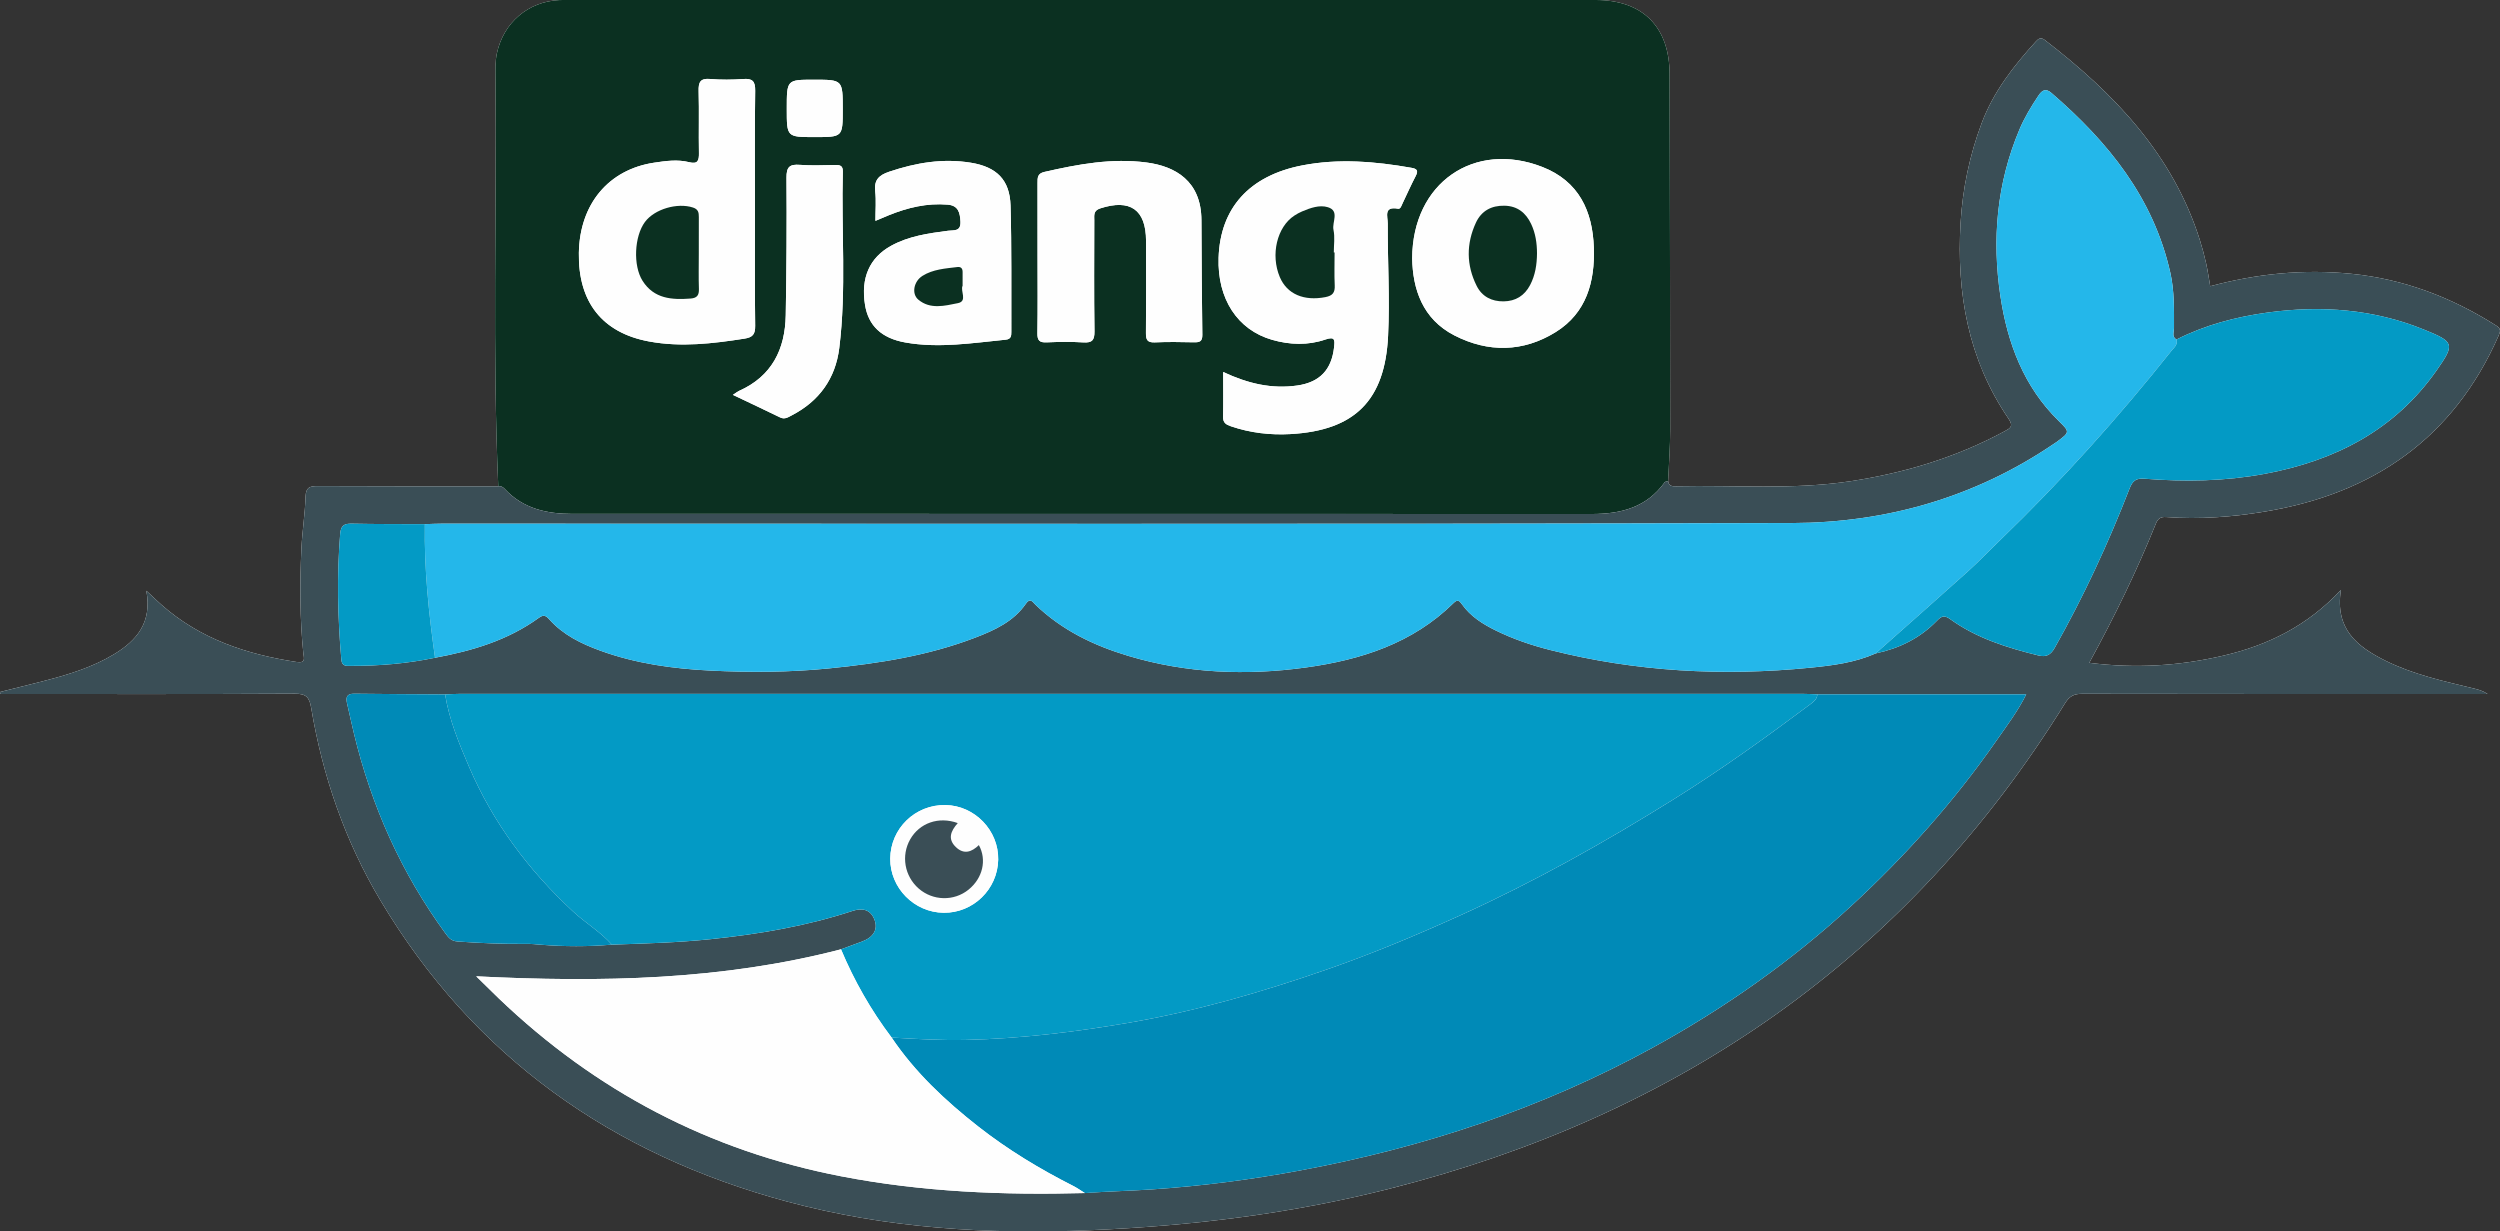<?xml version="1.0" encoding="utf-8"?>
<!-- Generator: Adobe Illustrator 16.0.2, SVG Export Plug-In . SVG Version: 6.00 Build 0)  -->
<!DOCTYPE svg PUBLIC "-//W3C//DTD SVG 1.1//EN" "http://www.w3.org/Graphics/SVG/1.1/DTD/svg11.dtd">
<svg version="1.1" id="Layer_1" xmlns="http://www.w3.org/2000/svg" xmlns:xlink="http://www.w3.org/1999/xlink" x="0px" y="0px"
	 width="989.044px" height="487.187px" viewBox="0 0 989.044 487.187" enable-background="new 0 0 989.044 487.187"
	 xml:space="preserve">
<rect x="0" y="0" width="989.044" height="487.187" fill="#333333" stroke="none"/>
<g>
	<path fill-rule="evenodd" clip-rule="evenodd" fill="#FEFEFE" d="M197.124,192.393c-23.829-0.003-47.659,0.055-71.487-0.078
		c-3.282-0.019-4.641,0.604-4.757,4.253c-0.217,6.811-1.315,13.59-1.634,20.4c-0.648,13.815-0.651,27.634,0.752,41.423
		c0.175,1.721,1.179,4.088-2.625,3.51c-19.754-3-38.15-9.09-53.441-22.585c-1.79-1.579-3.503-3.245-6.037-5.602
		c2.335,12.563-3.81,19.685-12.763,25.109c-8.62,5.221-18.186,8.094-27.863,10.598c-5.746,1.486-11.511,2.896-17.268,4.342
		c0.051,0.266,0.102,0.531,0.152,0.795c1.825,0,3.65,0,5.476,0c36.995,0,73.99,0.096,110.984-0.121
		c4.519-0.025,5.795,1.439,6.498,5.627c4.533,26.994,13.377,52.631,27.359,76.105c36.973,62.08,91.746,100.568,160.983,119.213
		c39.262,10.572,79.284,13.018,119.792,11.311c40.054-1.688,79.608-6.549,118.461-16.406
		c114.246-28.988,204.755-91.137,267.286-192.105c1.717-2.77,3.516-3.705,6.738-3.699c51.493,0.109,102.986,0.076,154.479,0.076
		c1.97,0,3.939,0,5.909,0c-1.729-1.207-3.573-1.732-5.436-2.18c-11.959-2.881-24.018-5.529-35.108-11.063
		c-10.903-5.441-19.925-12.389-17.468-27.899c-13.321,14.255-28.952,21.856-46.407,25.948c-17.36,4.068-34.887,5.223-53.156,2.854
		c10.04-18.351,18.844-36.404,26.349-55.064c0.844-2.098,2.01-2.752,4.125-2.594c13.188,0.99,26.285-0.038,39.282-2.213
		c42.751-7.15,74.37-29.129,92.154-69.466c0.788-1.788,1.047-2.829-0.893-4.057c-17.55-11.111-36.408-18.375-57.214-20.494
		c-18.952-1.932-37.513-0.06-55.945,4.909c-0.55-3.124-0.962-6.089-1.614-9c-0.69-3.08-1.5-6.143-2.446-9.153
		c-10.675-33.967-33.974-58.159-61.338-79.219c-1.714-1.319-2.603-0.52-3.696,0.683c-8.778,9.65-16.711,19.818-21.355,32.247
		c-4.758,12.731-7.517,25.852-8.317,39.385c-1.642,27.773,3.006,54.063,18.991,77.489c2.067,3.029,0.635,3.757-1.658,4.994
		c-19.099,10.309-39.537,16.469-60.904,19.718c-22.865,3.477-45.901,1.496-68.86,2.008c-1.589,0.036-3.016-0.02-3.269-2.042
		c0.288-6.819,0.826-13.639,0.824-20.458c-0.014-46.827-0.132-93.653-0.234-140.48c-0.041-18.777-10.637-29.409-29.268-29.409
		C496.09-0.001,360.925,0,225.76,0.001c-1.5,0-3.002-0.042-4.5,0.029c-12.319,0.585-22.041,8.934-24.666,20.999
		c-0.721,3.313-0.615,6.632-0.583,9.951C196.532,84.784,194.771,138.603,197.124,192.393z"/>
	<path fill-rule="evenodd" clip-rule="evenodd" fill="#0B3021" d="M197.124,192.393c-2.353-53.79-0.591-107.608-1.111-161.412
		c-0.032-3.319-0.138-6.638,0.583-9.951C199.219,8.964,208.941,0.615,221.26,0.03c1.497-0.071,3-0.029,4.5-0.029
		c135.165-0.001,270.33-0.002,405.496,0c18.631,0,29.227,10.632,29.268,29.409c0.103,46.827,0.221,93.653,0.234,140.48
		c0.002,6.819-0.536,13.639-0.824,20.458c-0.466,0.148-1.141,0.148-1.369,0.467c-7.127,9.943-17.31,12.543-28.854,12.538
		c-134.407-0.058-268.815-0.033-403.224-0.045c-10.089-0.001-19.478-2.015-26.738-9.801
		C199.06,192.77,198.251,192.168,197.124,192.393z M483.913,147.169c0,6.436,0.091,12.089-0.044,17.736
		c-0.057,2.358,1.176,3.085,3.108,3.745c7.677,2.621,15.592,3.533,23.614,3.078c25.524-1.448,37.333-13.44,38.56-38.864
		c0.715-14.817-0.201-29.628-0.142-44.441c0.012-2.813-1.726-6.896,4.081-5.852c1.008,0.182,1.377-1.273,1.802-2.158
		c1.725-3.6,3.344-7.255,5.19-10.79c1.132-2.167,0.481-2.851-1.728-3.24c-14.346-2.529-28.715-3.749-43.165-0.948
		c-20.907,4.053-32.46,16.843-33.095,36.554c-0.521,16.198,7.427,28.496,21.154,32.441c7.021,2.018,14.207,2.267,21.141-0.128
		c3.862-1.334,3.697,0.37,3.397,3.072c-0.99,8.918-5.667,13.859-14.553,15.141C503.205,153.96,493.751,151.789,483.913,147.169z
		 M298.674,82.901c0-15.658-0.13-31.317,0.093-46.972c0.054-3.831-1.089-4.941-4.792-4.671c-4.308,0.315-8.682,0.363-12.98-0.011
		c-3.985-0.348-4.709,1.289-4.608,4.836c0.231,8.155-0.026,16.324,0.125,24.483c0.054,2.925-0.452,4.469-3.83,3.609
		c-4.622-1.175-9.278-0.508-13.893,0.186c-18.06,2.716-29.45,16.381-29.781,35.667c-0.333,19.412,9.208,31.633,27.792,35.065
		c12.617,2.331,25.192,0.847,37.74-1.126c3.26-0.513,4.265-1.741,4.221-5.096C298.562,113.552,298.674,98.226,298.674,82.901z
		 M558.68,102.264c0.24,12.044,4.024,23.941,16.741,30.454c13.333,6.827,27.137,6.654,40.017-1.334
		c12.244-7.594,15.565-19.98,15.116-33.386c-0.483-14.453-5.875-26.307-20.442-31.968C583.304,55.612,558.788,72.243,558.68,102.264
		z M410.477,101.887c0,9.987,0.101,19.976-0.063,29.96c-0.047,2.876,0.854,3.722,3.668,3.597c4.817-0.215,9.666-0.283,14.475,0.015
		c3.489,0.217,4.482-0.849,4.434-4.384c-0.204-14.646-0.096-29.295-0.073-43.942c0.003-1.907-0.451-3.786,2.359-4.696
		c11.834-3.835,18.085,0.471,18.118,12.82c0.034,12.151,0.073,24.303-0.043,36.453c-0.025,2.676,0.532,3.878,3.528,3.74
		c5.149-0.237,10.318-0.138,15.477-0.031c2.16,0.044,3.344-0.287,3.308-2.916c-0.208-15.139-0.292-30.28-0.357-45.42
		c-0.066-15.52-10.398-21.286-21.629-22.782c-13.782-1.836-27.149,0.676-40.496,3.717c-2.796,0.637-2.723,2.335-2.717,4.407
		C410.491,82.245,410.477,92.065,410.477,101.887z M346.333,87.375c2.25-0.947,3.75-1.598,5.264-2.213
		c7.484-3.04,15.189-4.886,23.341-4.202c4.121,0.346,4.851,3.064,5.041,6.641c0.221,4.126-2.616,3.391-4.938,3.694
		c-7.77,1.015-15.522,2.091-22.535,5.965c-8.497,4.692-12.02,12.693-10.285,23.37c1.329,8.18,6.469,13.168,15.913,14.854
		c13.302,2.377,26.521,0.204,39.75-1.097c2.156-0.212,2.224-1.552,2.217-3.137c-0.071-16.643,0.168-33.294-0.314-49.925
		c-0.296-10.192-5.521-15.269-15.618-16.935c-11.123-1.835-21.796-0.01-32.373,3.541c-4.082,1.371-6.065,3.263-5.545,7.793
		C346.664,79.329,346.333,83.019,346.333,87.375z M289.944,156.22c6.743,3.21,12.74,6.017,18.687,8.923
		c1.846,0.902,3.169-0.08,4.633-0.838c10.859-5.618,17.27-14.599,18.763-26.59c2.889-23.19,0.78-46.522,1.412-69.782
		c0.065-2.399-1.099-2.689-3.037-2.656c-4.657,0.081-9.338,0.297-13.969-0.057c-4.059-0.311-5.318,0.831-5.284,5.1
		c0.144,18.129,0.02,36.264-0.299,54.391c-0.237,13.51-5.502,24.171-18.489,29.943C291.77,154.916,291.259,155.358,289.944,156.22z
		 M333.407,43.265c0-11.728,0-11.728-11.443-11.728c-10.703,0-10.703,0-10.703,11.532c0,11.163,0,11.163,11.009,11.163
		C333.407,54.232,333.407,54.232,333.407,43.265z"/>
	<path fill-rule="evenodd" clip-rule="evenodd" fill="#3A4E56" d="M197.124,192.393c1.127-0.225,1.936,0.377,2.625,1.115
		c7.26,7.786,16.649,9.8,26.738,9.801c134.408,0.012,268.816-0.013,403.224,0.045c11.545,0.005,21.728-2.595,28.854-12.538
		c0.229-0.318,0.903-0.318,1.369-0.467c0.253,2.022,1.68,2.078,3.269,2.042c22.959-0.512,45.995,1.469,68.86-2.008
		c21.367-3.249,41.806-9.409,60.904-19.718c2.293-1.237,3.726-1.965,1.658-4.994c-15.985-23.426-20.633-49.716-18.991-77.489
		c0.801-13.533,3.56-26.653,8.317-39.385c4.645-12.429,12.577-22.597,21.355-32.247c1.094-1.202,1.982-2.002,3.696-0.683
		c27.364,21.06,50.663,45.252,61.338,79.219c0.946,3.011,1.756,6.073,2.446,9.153c0.652,2.911,1.064,5.876,1.614,9
		c18.433-4.969,36.993-6.841,55.945-4.909c20.806,2.119,39.664,9.383,57.214,20.494c1.939,1.228,1.681,2.269,0.893,4.057
		c-17.784,40.337-49.403,62.315-92.154,69.466c-12.997,2.175-26.095,3.203-39.282,2.213c-2.115-0.158-3.281,0.496-4.125,2.594
		c-7.505,18.66-16.309,36.713-26.349,55.064c18.27,2.369,35.796,1.215,53.156-2.854c17.455-4.092,33.086-11.693,46.407-25.948
		c-2.457,15.51,6.564,22.458,17.468,27.899c11.091,5.533,23.149,8.182,35.108,11.063c1.862,0.447,3.707,0.973,5.436,2.18
		c-1.97,0-3.939,0-5.909,0c-51.493,0-102.986,0.033-154.479-0.076c-3.223-0.006-5.021,0.93-6.738,3.699
		c-62.531,100.969-153.04,163.117-267.286,192.105c-38.853,9.857-78.407,14.719-118.461,16.406
		c-40.508,1.707-80.53-0.738-119.792-11.311c-69.237-18.645-124.01-57.133-160.983-119.213
		c-13.981-23.475-22.826-49.111-27.359-76.105c-0.703-4.188-1.979-5.652-6.498-5.627c-36.994,0.217-73.989,0.121-110.984,0.121
		c-1.825,0-3.65,0-5.476,0c-0.051-0.264-0.102-0.529-0.152-0.795c5.757-1.445,11.522-2.855,17.268-4.342
		c9.677-2.504,19.243-5.377,27.863-10.598c8.954-5.424,15.099-12.546,12.763-25.109c2.534,2.356,4.248,4.022,6.037,5.602
		c15.291,13.496,33.687,19.585,53.441,22.585c3.804,0.578,2.8-1.789,2.625-3.51c-1.403-13.79-1.4-27.608-0.752-41.423
		c0.319-6.811,1.417-13.59,1.634-20.4c0.116-3.649,1.475-4.271,4.757-4.253C149.465,192.447,173.294,192.39,197.124,192.393z
		 M429.176,471.993c8.757-0.645,17.536-0.838,26.303-1.424c19.72-1.318,39.275-3.865,58.65-7.469
		c48.94-9.105,95.745-24.539,139.545-48.551c28.569-15.662,55.027-34.305,78.967-56.383c21.336-19.678,40.57-41.285,57.175-65.143
		c4.09-5.875,8.471-11.613,11.796-18.328c-27.993,0-55.306,0-82.618,0c-1.996-0.068-3.991-0.197-5.987-0.197
		c-176.977-0.01-353.953-0.01-530.93,0c-1.995,0.002-3.989,0.145-5.984,0.221c-11.972-0.082-23.944-0.115-35.914-0.277
		c-2.886-0.039-3.451,1.316-2.902,3.73c0.916,4.031,1.804,8.068,2.771,12.086c6.919,28.729,18.767,55.197,36.242,79.096
		c1.213,1.658,2.271,2.928,4.664,3.104c9.113,0.67,18.224,1.051,27.36,0.945c1.817-0.02,3.639,0.18,5.455,0.328
		c9.441,0.771,18.881,0.811,28.32-0.02c13.021-0.441,26.019-0.799,39.021-2.154c19.108-1.99,37.898-5.172,56.16-11.18
		c3.869-1.271,7.012-0.588,8.602,3.238c1.655,3.986-0.273,7.172-4.792,8.861c-2.783,1.043-5.577,2.059-8.366,3.086
		c-47.023,12.219-94.957,13.164-144.314,10.688c3.658,3.582,6.232,6.154,8.859,8.67c38.322,36.703,83.372,60.361,135.577,70.455
		C364.709,471.54,396.851,472.881,429.176,471.993z M168.076,207.368c-9.637-0.046-19.276,0.009-28.91-0.197
		c-3.104-0.066-4.333,0.813-4.595,4.08c-1.335,16.599-0.968,33.159,0.468,49.724c0.245,2.826,2.161,2.447,3.948,2.451
		c11.144,0.025,22.195-0.932,33.117-3.207c14.672-2.719,28.802-6.898,41.07-15.798c1.89-1.371,2.831-0.854,4.104,0.579
		c5.479,6.167,12.638,9.651,20.211,12.411c14.05,5.121,28.718,7.143,43.521,7.883c15.632,0.781,31.291,0.709,46.91-0.855
		c19.748-1.977,39.273-5.025,57.905-12.18c7.641-2.935,15.146-6.348,20.031-13.417c1.747-2.527,2.649-0.7,3.753,0.364
		c10.444,10.071,23.05,16.169,36.795,20.285c23.06,6.904,46.585,7.844,70.196,4.58c21.724-3,42.236-9.527,58.443-25.49
		c1.614-1.591,2.303-0.952,3.37,0.548c3.379,4.749,8.152,7.745,13.292,10.278c6.902,3.402,14.163,5.871,21.573,7.748
		c33.912,8.594,68.343,10.449,103.055,6.984c8.708-0.869,17.523-2.002,25.704-5.633c9.325-1.979,17.577-6.039,24.243-12.928
		c1.794-1.854,2.902-2.326,5.272-0.615c10.439,7.536,22.505,11.292,34.838,14.336c2.98,0.734,4.832-0.084,6.443-2.936
		c11.484-20.323,21.26-41.442,29.692-63.182c1.18-3.042,2.648-4.058,5.823-3.801c15.957,1.291,31.876,1.018,47.666-1.93
		c27.681-5.168,51.273-17.197,67.864-40.795c7.468-10.622,7.138-11.363-4.954-16.276c-19.959-8.11-40.675-9.626-61.757-6.743
		c-12.519,1.712-24.737,4.895-36.116,10.683c-1.955-1.13-0.973-2.996-0.973-4.493c-0.001-7.325,0.165-14.656-1.444-21.864
		c-6.63-29.682-24.634-51.85-47.002-71.146c-2.296-1.98-3.694-1.209-5.161,0.976c-2.881,4.291-5.539,8.688-7.554,13.464
		c-8.977,21.279-10.916,43.479-7.505,66.041c2.802,18.533,9.232,35.717,23.072,49.262c4.438,4.343,4.401,4.384-0.753,8.233
		c-0.399,0.299-0.834,0.55-1.246,0.83c-31.246,21.217-66.332,31.196-103.521,31.305c-177.967,0.522-355.936,0.234-533.904,0.243
		C172.734,207.169,170.405,207.299,168.076,207.368z"/>
	<path fill-rule="evenodd" clip-rule="evenodd" fill="#FEFEFE" d="M483.913,147.169c9.838,4.62,19.292,6.791,29.322,5.346
		c8.886-1.281,13.563-6.223,14.553-15.141c0.3-2.702,0.465-4.406-3.397-3.072c-6.934,2.395-14.119,2.146-21.141,0.128
		c-13.728-3.945-21.676-16.243-21.154-32.441c0.635-19.711,12.188-32.501,33.095-36.554c14.45-2.801,28.819-1.581,43.165,0.948
		c2.209,0.39,2.859,1.073,1.728,3.24c-1.847,3.535-3.466,7.19-5.19,10.79c-0.425,0.885-0.794,2.34-1.802,2.158
		c-5.807-1.044-4.069,3.039-4.081,5.852c-0.06,14.813,0.856,29.624,0.142,44.441c-1.227,25.424-13.035,37.416-38.56,38.864
		c-8.022,0.455-15.938-0.457-23.614-3.078c-1.933-0.66-3.165-1.387-3.108-3.745C484.004,159.258,483.913,153.604,483.913,147.169z
		 M527.988,99.888c-0.104,0-0.207,0-0.31,0c0-2.996,0.479-6.095-0.131-8.961c-0.646-3.031,2.528-7.486-2.202-8.945
		c-3.306-1.02-6.923,0.272-10.19,1.652c-1.067,0.451-2.101,1.021-3.072,1.655c-6.903,4.503-9.495,15.511-5.76,24.344
		c2.851,6.74,9.547,9.547,18.011,7.915c2.901-0.559,3.848-1.811,3.708-4.673C527.833,108.555,527.988,104.218,527.988,99.888z"/>
	<path fill-rule="evenodd" clip-rule="evenodd" fill="#FEFEFE" d="M298.674,82.901c0,15.324-0.112,30.65,0.088,45.972
		c0.044,3.354-0.961,4.583-4.221,5.096c-12.548,1.973-25.123,3.457-37.74,1.126c-18.584-3.433-28.125-15.653-27.792-35.065
		c0.331-19.286,11.721-32.951,29.781-35.667c4.615-0.693,9.271-1.36,13.893-0.186c3.378,0.859,3.884-0.685,3.83-3.609
		c-0.151-8.159,0.106-16.328-0.125-24.483c-0.101-3.547,0.623-5.184,4.608-4.836c4.298,0.374,8.672,0.326,12.98,0.011
		c3.702-0.271,4.846,0.84,4.792,4.671C298.544,51.584,298.674,67.243,298.674,82.901z M276.459,100.336
		c0-4.824-0.024-9.648,0.013-14.472c0.014-1.784-0.222-3.08-2.327-3.765c-6.157-2.003-15.193,0.599-18.99,5.714
		c-4.2,5.66-4.781,17.261-0.931,23.308c4.507,7.08,11.552,7.559,18.987,6.989c2.564-0.196,3.372-1.322,3.292-3.804
		C276.35,109.654,276.458,104.993,276.459,100.336z"/>
	<path fill-rule="evenodd" clip-rule="evenodd" fill="#FEFEFE" d="M558.68,102.264c0.108-30.021,24.624-46.651,51.432-36.233
		c14.567,5.661,19.959,17.515,20.442,31.968c0.449,13.405-2.872,25.792-15.116,33.386c-12.88,7.988-26.684,8.161-40.017,1.334
		C562.704,126.205,558.92,114.308,558.68,102.264z M608.062,100.209c-0.01-4.037-0.589-7.981-2.334-11.651
		c-2.089-4.394-5.424-7.066-10.504-7.178c-5.185-0.113-9.155,2.036-11.316,6.704c-3.854,8.323-3.83,16.79,0.296,25.022
		c2.127,4.244,5.954,6.18,10.667,6.118c4.729-0.063,8.246-2.229,10.468-6.461C607.406,108.823,608.03,104.587,608.062,100.209z"/>
	<path fill-rule="evenodd" clip-rule="evenodd" fill="#FEFEFE" d="M410.477,101.887c0-9.821,0.015-19.642-0.013-29.463
		c-0.006-2.072-0.079-3.771,2.717-4.407c13.347-3.041,26.714-5.553,40.496-3.717c11.23,1.496,21.563,7.263,21.629,22.782
		c0.065,15.14,0.149,30.281,0.357,45.42c0.036,2.629-1.147,2.96-3.308,2.916c-5.158-0.106-10.327-0.206-15.477,0.031
		c-2.996,0.138-3.554-1.064-3.528-3.74c0.116-12.15,0.077-24.302,0.043-36.453c-0.033-12.35-6.284-16.655-18.118-12.82
		c-2.811,0.91-2.356,2.789-2.359,4.696c-0.022,14.647-0.131,29.297,0.073,43.942c0.049,3.535-0.944,4.601-4.434,4.384
		c-4.809-0.298-9.657-0.229-14.475-0.015c-2.813,0.125-3.715-0.721-3.668-3.597C410.577,121.862,410.477,111.874,410.477,101.887z"
		/>
	<path fill-rule="evenodd" clip-rule="evenodd" fill="#FEFEFE" d="M346.333,87.375c0-4.356,0.331-8.046-0.084-11.649
		c-0.521-4.53,1.463-6.422,5.545-7.793c10.577-3.551,21.25-5.376,32.373-3.541c10.097,1.666,15.322,6.742,15.618,16.935
		c0.482,16.631,0.243,33.282,0.314,49.925c0.007,1.585-0.061,2.925-2.217,3.137c-13.229,1.301-26.448,3.474-39.75,1.097
		c-9.444-1.687-14.584-6.675-15.913-14.854c-1.734-10.677,1.788-18.678,10.285-23.37c7.013-3.874,14.766-4.95,22.535-5.965
		c2.322-0.304,5.159,0.432,4.938-3.694c-0.19-3.576-0.92-6.295-5.041-6.641c-8.151-0.684-15.856,1.162-23.341,4.202
		C350.083,85.777,348.583,86.428,346.333,87.375z M380.82,113.06c0-2.069-0.019-3.724,0.005-5.377
		c0.021-1.43-0.593-2.22-2.077-2.036c-4.753,0.585-9.624,0.87-13.816,3.495c-3.428,2.146-4.398,7.063-1.649,9.383
		c4.748,4.007,10.512,2.438,15.697,1.402C382.882,119.147,379.806,115.033,380.82,113.06z"/>
	<path fill-rule="evenodd" clip-rule="evenodd" fill="#FEFEFE" d="M289.944,156.22c1.315-0.861,1.826-1.304,2.417-1.566
		c12.987-5.772,18.251-16.434,18.489-29.943c0.318-18.127,0.442-36.262,0.299-54.391c-0.034-4.269,1.226-5.41,5.284-5.1
		c4.631,0.354,9.312,0.138,13.969,0.057c1.938-0.033,3.103,0.257,3.037,2.656c-0.632,23.26,1.477,46.592-1.412,69.782
		c-1.493,11.991-7.903,20.972-18.763,26.59c-1.464,0.758-2.787,1.74-4.633,0.838C302.684,162.236,296.687,159.43,289.944,156.22z"/>
	<path fill-rule="evenodd" clip-rule="evenodd" fill="#FEFEFE" d="M333.407,43.265c0,10.968,0,10.968-11.138,10.968
		c-11.009,0-11.009,0-11.009-11.163c0-11.532,0-11.532,10.703-11.532C333.407,31.537,333.407,31.537,333.407,43.265z"/>
	<path fill-rule="evenodd" clip-rule="evenodd" fill="#039AC5" d="M176.092,274.719c1.995-0.076,3.989-0.219,5.984-0.221
		c176.977-0.01,353.953-0.01,530.93,0c1.996,0,3.991,0.129,5.987,0.195c-0.09,1.91-1.519,2.957-2.812,3.924
		c-17.665,13.215-35.59,26.09-54.312,37.754c-27.077,16.869-54.859,32.475-83.969,45.672c-17.256,7.824-34.705,15.127-52.584,21.357
		c-26.009,9.063-52.375,16.744-79.622,21.371c-21.089,3.58-42.217,6.15-63.603,6.635c-9.81,0.223-19.582-0.354-29.359-0.939
		c-8.146-10.789-14.789-22.441-20.021-34.904c2.789-1.027,5.583-2.043,8.366-3.086c4.519-1.689,6.447-4.875,4.792-8.861
		c-1.59-3.826-4.732-4.51-8.602-3.238c-18.262,6.008-37.052,9.189-56.16,11.18c-13.001,1.355-26,1.713-39.021,2.158
		c-4.521-5.063-10.416-8.512-15.363-13.096c-17.608-16.314-31.69-35.15-41.166-57.271
		C181.594,294.088,177.706,284.772,176.092,274.719z M373.315,361.106c11.664,0.131,21.355-9.279,21.592-20.967
		c0.235-11.592-9.267-21.445-20.873-21.648c-11.957-0.209-21.734,9.273-21.838,21.178
		C352.095,351.268,361.659,360.975,373.315,361.106z"/>
	<path fill-rule="evenodd" clip-rule="evenodd" fill="#24B7EA" d="M742.038,258.506c-8.181,3.631-16.996,4.764-25.704,5.633
		c-34.712,3.465-69.143,1.609-103.055-6.984c-7.41-1.877-14.671-4.346-21.573-7.748c-5.14-2.533-9.913-5.529-13.292-10.278
		c-1.067-1.5-1.756-2.139-3.37-0.548c-16.207,15.962-36.72,22.49-58.443,25.49c-23.611,3.264-47.137,2.324-70.196-4.58
		c-13.745-4.115-26.351-10.213-36.795-20.285c-1.104-1.064-2.006-2.892-3.753-0.364c-4.885,7.068-12.391,10.481-20.031,13.417
		c-18.632,7.154-38.157,10.203-57.905,12.18c-15.619,1.564-31.278,1.637-46.91,0.855c-14.802-0.74-29.471-2.762-43.521-7.883
		c-7.573-2.76-14.732-6.244-20.211-12.411c-1.273-1.434-2.215-1.95-4.104-0.579c-12.268,8.9-26.398,13.08-41.07,15.798
		c-2.473-17.531-4.339-35.108-4.027-52.851c2.329-0.069,4.658-0.199,6.987-0.199c177.968-0.009,355.937,0.279,533.904-0.243
		c37.189-0.108,72.275-10.088,103.521-31.305c0.412-0.28,0.847-0.531,1.246-0.83c5.154-3.85,5.191-3.891,0.753-8.233
		c-13.84-13.545-20.271-30.729-23.072-49.262c-3.411-22.562-1.472-44.762,7.505-66.041c2.015-4.775,4.673-9.173,7.554-13.464
		c1.467-2.185,2.865-2.956,5.161-0.976c22.368,19.297,40.372,41.465,47.002,71.146c1.609,7.208,1.443,14.539,1.444,21.864
		c0,1.497-0.982,3.363,0.972,4.493c0.636,2.095-1.057,3.277-2.05,4.527c-20.866,26.272-43.236,51.191-67.375,74.508
		c-4.424,4.273-8.68,8.731-13.247,12.845C766.336,237.044,754.161,247.746,742.038,258.506z"/>
	<path fill-rule="evenodd" clip-rule="evenodd" fill="#008AB7" d="M352.733,410.467c9.777,0.586,19.55,1.162,29.359,0.939
		c21.386-0.484,42.514-3.055,63.603-6.635c27.247-4.627,53.613-12.309,79.622-21.371c17.879-6.23,35.328-13.533,52.584-21.357
		c29.109-13.197,56.892-28.803,83.969-45.672c18.722-11.664,36.646-24.539,54.312-37.754c1.293-0.967,2.722-2.014,2.812-3.924
		c27.313,0.002,54.625,0.002,82.618,0.002c-3.325,6.715-7.706,12.453-11.796,18.328c-16.604,23.857-35.839,45.465-57.175,65.143
		c-23.939,22.078-50.397,40.721-78.967,56.383c-43.8,24.012-90.604,39.445-139.545,48.551c-19.375,3.604-38.931,6.15-58.65,7.469
		c-8.767,0.586-17.546,0.779-26.3,1.424c-1.529-0.945-3.003-2.006-4.603-2.816c-13.227-6.707-25.878-14.34-37.556-23.5
		C374.023,435.481,362.039,424.27,352.733,410.467z"/>
	<path fill-rule="evenodd" clip-rule="evenodd" fill="#FEFEFE" d="M352.733,410.467c9.306,13.803,21.29,25.014,34.287,35.209
		c11.678,9.16,24.329,16.793,37.556,23.5c1.6,0.811,3.073,1.871,4.603,2.816c-32.328,0.889-64.47-0.453-96.344-6.617
		c-52.205-10.094-97.255-33.752-135.577-70.455c-2.627-2.516-5.201-5.088-8.859-8.67c49.357,2.477,97.292,1.531,144.314-10.688
		C337.944,388.026,344.587,399.678,352.733,410.467z"/>
	<path fill-rule="evenodd" clip-rule="evenodd" fill="#039AC5" d="M742.038,258.506c12.123-10.76,24.298-21.462,36.343-32.307
		c4.567-4.113,8.823-8.571,13.247-12.845c24.139-23.316,46.509-48.235,67.375-74.508c0.993-1.25,2.686-2.433,2.05-4.527
		c11.38-5.788,23.599-8.971,36.117-10.683c21.082-2.883,41.798-1.367,61.757,6.743c12.092,4.913,12.422,5.654,4.954,16.276
		c-16.591,23.598-40.184,35.627-67.864,40.795c-15.79,2.947-31.709,3.221-47.666,1.93c-3.175-0.257-4.644,0.759-5.823,3.801
		c-8.433,21.74-18.208,42.859-29.692,63.182c-1.611,2.852-3.463,3.67-6.443,2.936c-12.333-3.045-24.398-6.801-34.838-14.336
		c-2.37-1.711-3.479-1.239-5.272,0.615C759.615,252.467,751.363,256.528,742.038,258.506z"/>
	<path fill-rule="evenodd" clip-rule="evenodd" fill="#008AB7" d="M176.092,274.719c1.613,10.053,5.501,19.369,9.467,28.629
		c9.476,22.121,23.558,40.957,41.166,57.271c4.947,4.584,10.842,8.033,15.363,13.096c-9.439,0.826-18.879,0.787-28.32,0.016
		c-1.816-0.148-3.638-0.348-5.455-0.328c-9.136,0.105-18.247-0.275-27.36-0.945c-2.394-0.176-3.451-1.445-4.664-3.104
		c-17.476-23.898-29.323-50.367-36.242-79.096c-0.968-4.018-1.855-8.055-2.771-12.086c-0.549-2.414,0.017-3.77,2.902-3.73
		C152.148,274.604,164.121,274.637,176.092,274.719z"/>
	<path fill-rule="evenodd" clip-rule="evenodd" fill="#039AC5" d="M168.076,207.368c-0.312,17.743,1.555,35.32,4.027,52.851
		c-10.922,2.275-21.973,3.232-33.117,3.207c-1.787-0.004-3.703,0.375-3.948-2.451c-1.436-16.565-1.804-33.125-0.468-49.724
		c0.263-3.267,1.492-4.146,4.595-4.08C148.8,207.377,158.439,207.322,168.076,207.368z"/>
	<path fill-rule="evenodd" clip-rule="evenodd" fill="#0B3021" d="M527.988,99.888c0,4.33-0.155,8.667,0.054,12.987
		c0.14,2.862-0.807,4.114-3.708,4.673c-8.464,1.632-15.16-1.175-18.011-7.915c-3.735-8.833-1.144-19.841,5.76-24.344
		c0.972-0.634,2.005-1.204,3.072-1.655c3.268-1.38,6.885-2.672,10.19-1.652c4.73,1.459,1.557,5.914,2.202,8.945
		c0.609,2.866,0.131,5.965,0.131,8.961C527.781,99.888,527.885,99.888,527.988,99.888z"/>
	<path fill-rule="evenodd" clip-rule="evenodd" fill="#0B3021" d="M276.458,100.336c0,4.657-0.109,9.318,0.043,13.971
		c0.081,2.481-0.727,3.607-3.292,3.804c-7.435,0.569-14.479,0.091-18.987-6.989c-3.85-6.047-3.269-17.647,0.931-23.308
		c3.797-5.115,12.833-7.717,18.99-5.714c2.105,0.685,2.341,1.98,2.327,3.765C276.435,90.688,276.459,95.512,276.458,100.336z"/>
	<path fill-rule="evenodd" clip-rule="evenodd" fill="#0B3021" d="M608.065,100.213c-0.035,4.374-0.659,8.61-2.728,12.551
		c-2.222,4.231-5.738,6.398-10.468,6.461c-4.713,0.062-8.54-1.874-10.667-6.118c-4.126-8.232-4.149-16.699-0.296-25.022
		c2.161-4.668,6.132-6.817,11.316-6.704c5.08,0.111,8.415,2.784,10.504,7.178C607.473,92.228,608.052,96.172,608.065,100.213z"/>
	<path fill-rule="evenodd" clip-rule="evenodd" fill="#0B3021" d="M380.82,113.06c-1.015,1.974,2.062,6.088-1.841,6.867
		c-5.186,1.035-10.949,2.604-15.697-1.402c-2.749-2.319-1.778-7.236,1.649-9.383c4.192-2.625,9.063-2.91,13.816-3.495
		c1.484-0.184,2.098,0.606,2.077,2.036C380.802,109.336,380.82,110.99,380.82,113.06z"/>
	<path fill-rule="evenodd" clip-rule="evenodd" fill="#FEFEFE" d="M373.315,361.106c-11.656-0.131-21.221-9.838-21.119-21.438
		c0.104-11.904,9.881-21.387,21.838-21.178c11.606,0.203,21.108,10.057,20.873,21.648
		C394.671,351.827,384.979,361.237,373.315,361.106z M378.907,325.627c-7.563-2.75-15.152-0.023-18.822,6.436
		c-3.66,6.443-2.253,14.563,3.376,19.471c5.62,4.9,13.973,5.076,19.718,0.418c5.579-4.523,7.313-11.727,4.077-17.619
		c-2.834,2.76-5.937,3.865-9.141,0.748C374.855,331.911,376.084,328.817,378.907,325.627z"/>
	<path fill-rule="evenodd" clip-rule="evenodd" fill="#3A4E56" d="M378.907,325.627c-2.823,3.189-4.052,6.283-0.792,9.453
		c3.204,3.117,6.307,2.012,9.141-0.748c3.235,5.893,1.502,13.096-4.077,17.619c-5.745,4.658-14.098,4.482-19.718-0.418
		c-5.629-4.908-7.036-13.027-3.376-19.471C363.755,325.604,371.344,322.877,378.907,325.627z"/>
</g>
</svg>
